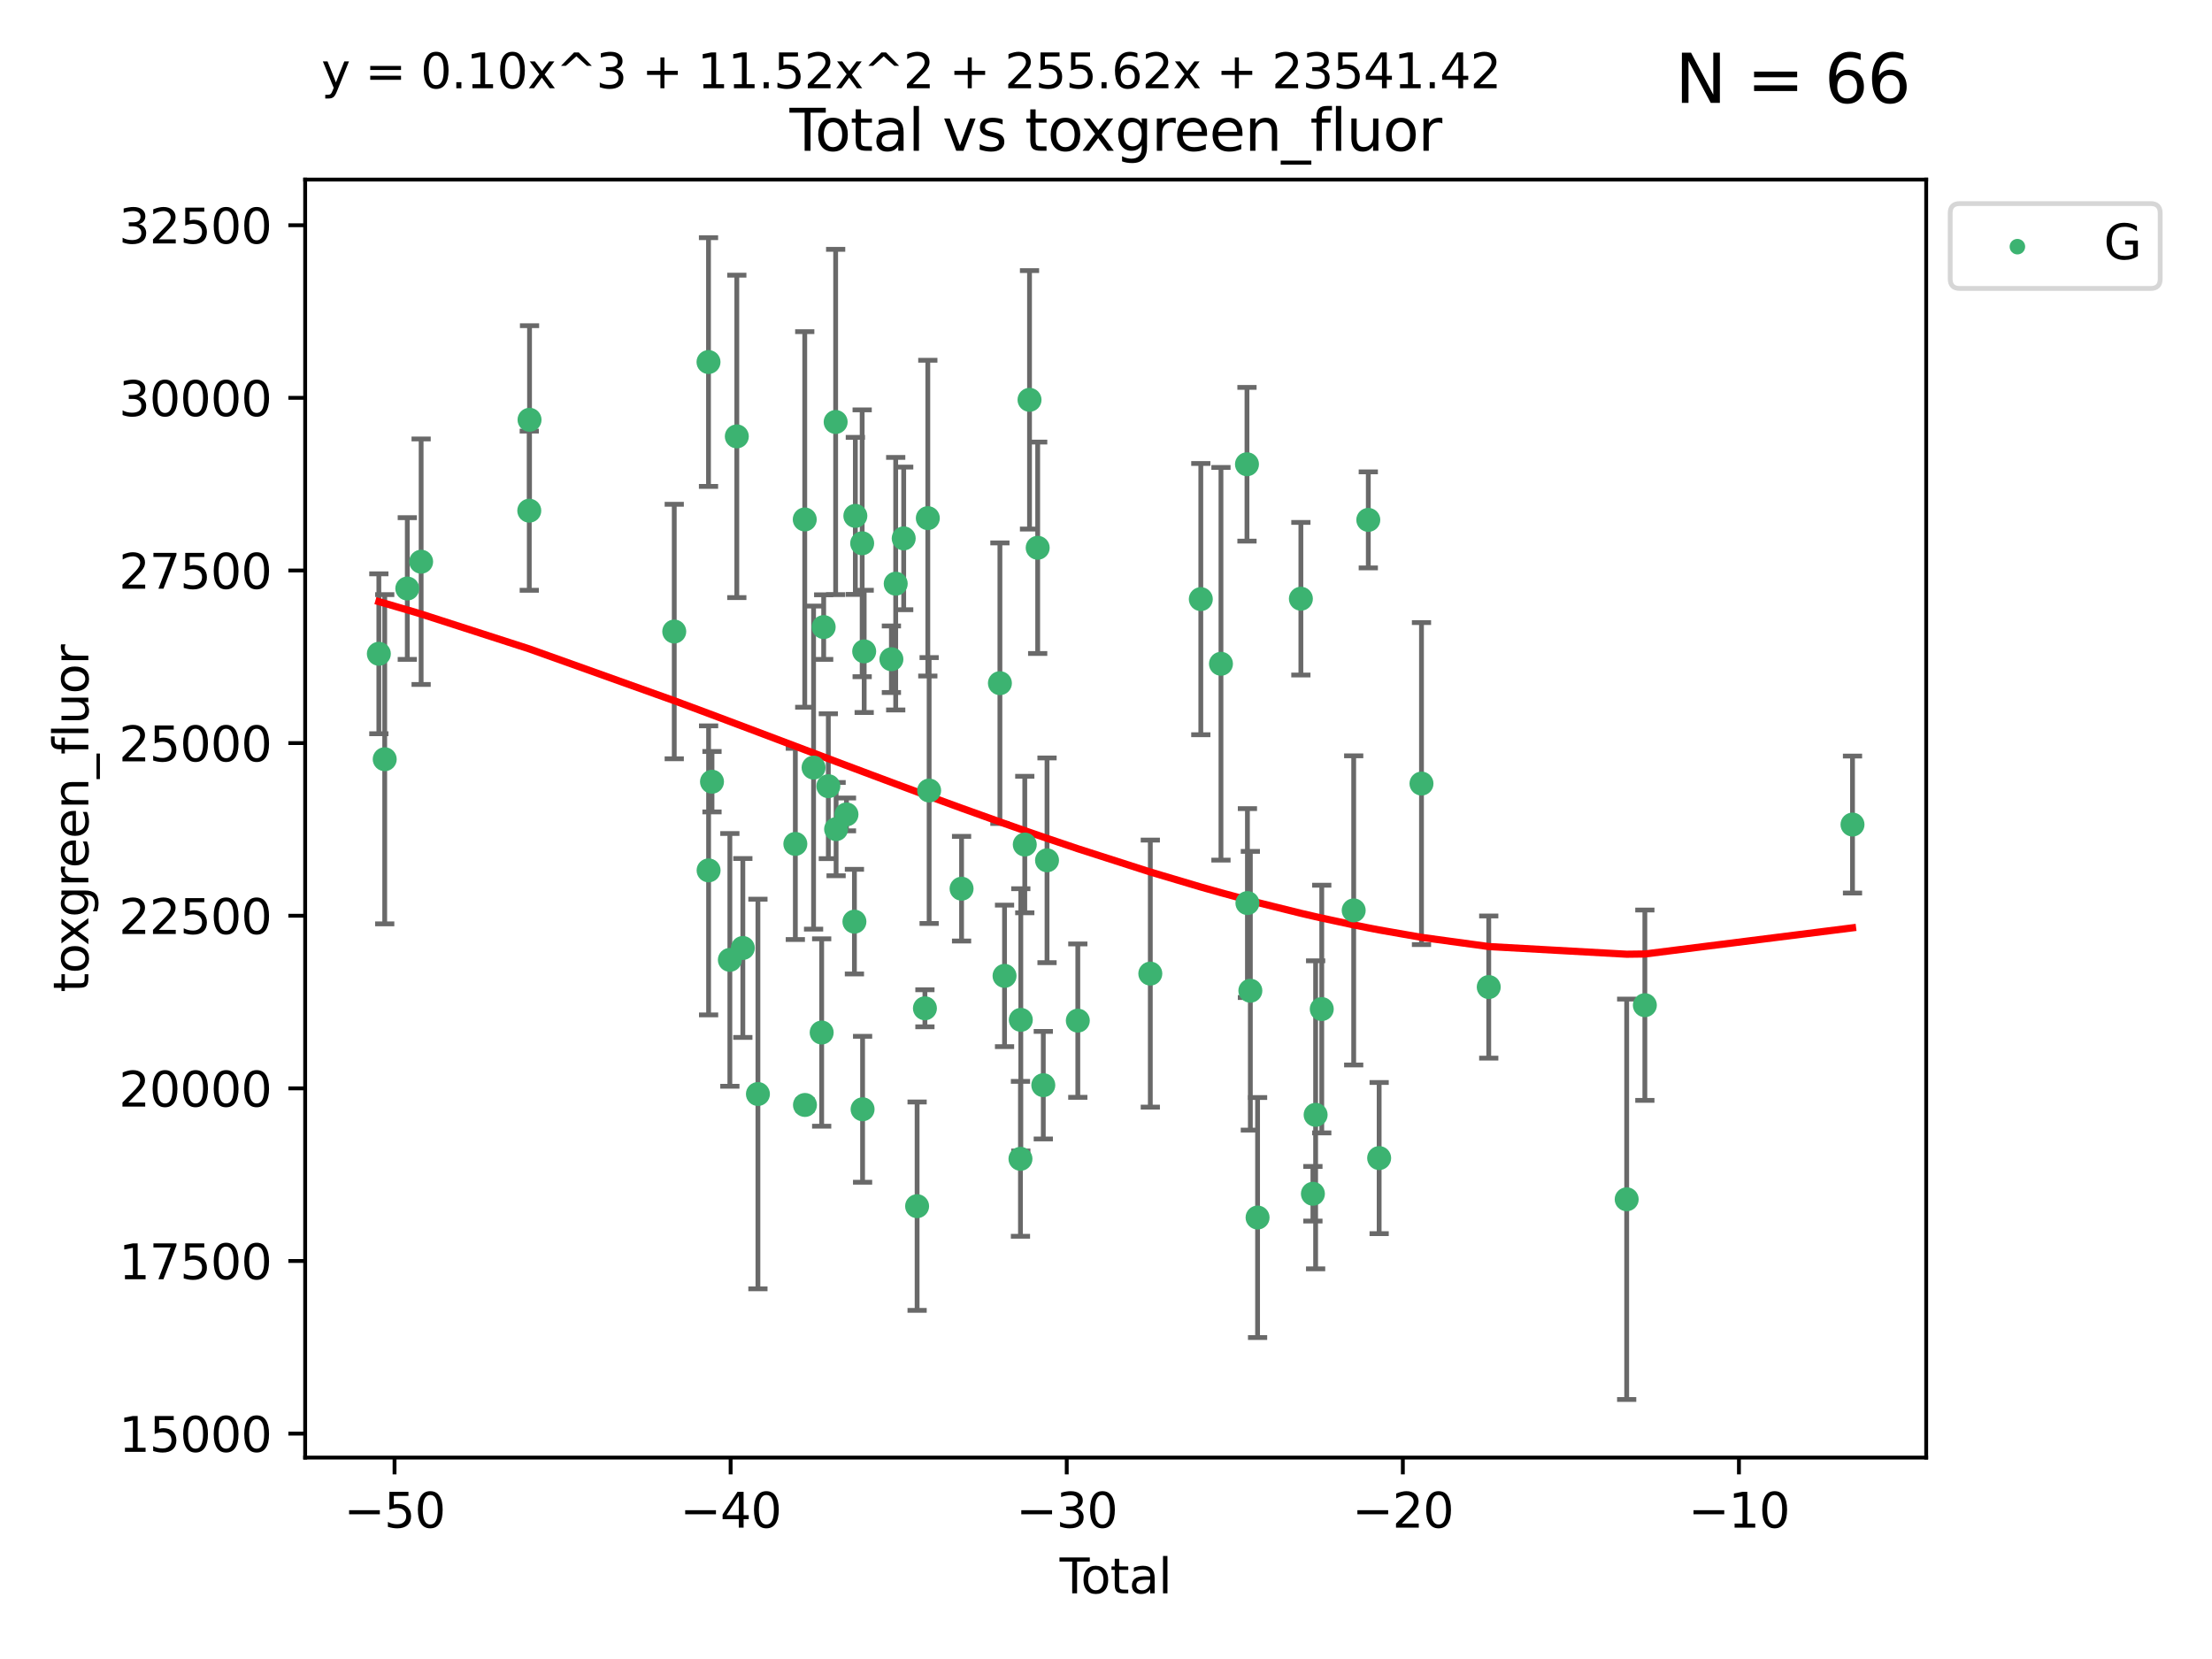 <?xml version="1.0" encoding="utf-8" standalone="no"?>
<!DOCTYPE svg PUBLIC "-//W3C//DTD SVG 1.1//EN"
  "http://www.w3.org/Graphics/SVG/1.1/DTD/svg11.dtd">
<svg xmlns:xlink="http://www.w3.org/1999/xlink" width="460.8pt" height="345.6pt" viewBox="0 0 460.8 345.6" xmlns="http://www.w3.org/2000/svg" version="1.1">
 <defs>
  <style type="text/css">*{stroke-linejoin: round; stroke-linecap: butt}</style>
 </defs>
 <g id="figure_1">
  <g id="patch_1">
   <path d="M 0 345.6 
L 460.8 345.6 
L 460.8 0 
L 0 0 
z
" style="fill: #ffffff"/>
  </g>
  <g id="axes_1">
   <g id="patch_2">
    <path d="M 63.571 303.64 
L 401.26 303.64 
L 401.26 37.411 
L 63.571 37.411 
z
" style="fill: #ffffff"/>
   </g>
   <g id="PathCollection_1">
    <defs>
     <path id="m0ed49cb8e3" d="M 0 1.118 
C 0.297 1.118 0.581 1 0.791 0.791 
C 1 0.581 1.118 0.297 1.118 0 
C 1.118 -0.297 1 -0.581 0.791 -0.791 
C 0.581 -1 0.297 -1.118 0 -1.118 
C -0.297 -1.118 -0.581 -1 -0.791 -0.791 
C -1 -0.581 -1.118 -0.297 -1.118 0 
C -1.118 0.297 -1 0.581 -0.791 0.791 
C -0.581 1 -0.297 1.118 0 1.118 
z
" style="stroke: #3cb371"/>
    </defs>
    <g clip-path="url(#p81250bdd58)">
     <use xlink:href="#m0ed49cb8e3" x="78.921" y="136.194" style="fill: #3cb371; stroke: #3cb371"/>
     <use xlink:href="#m0ed49cb8e3" x="80.143" y="158.159" style="fill: #3cb371; stroke: #3cb371"/>
     <use xlink:href="#m0ed49cb8e3" x="84.848" y="122.601" style="fill: #3cb371; stroke: #3cb371"/>
     <use xlink:href="#m0ed49cb8e3" x="87.729" y="117.014" style="fill: #3cb371; stroke: #3cb371"/>
     <use xlink:href="#m0ed49cb8e3" x="110.258" y="106.385" style="fill: #3cb371; stroke: #3cb371"/>
     <use xlink:href="#m0ed49cb8e3" x="110.312" y="87.447" style="fill: #3cb371; stroke: #3cb371"/>
     <use xlink:href="#m0ed49cb8e3" x="140.458" y="131.558" style="fill: #3cb371; stroke: #3cb371"/>
     <use xlink:href="#m0ed49cb8e3" x="147.595" y="75.419" style="fill: #3cb371; stroke: #3cb371"/>
     <use xlink:href="#m0ed49cb8e3" x="147.614" y="181.317" style="fill: #3cb371; stroke: #3cb371"/>
     <use xlink:href="#m0ed49cb8e3" x="148.322" y="162.846" style="fill: #3cb371; stroke: #3cb371"/>
     <use xlink:href="#m0ed49cb8e3" x="152.044" y="199.959" style="fill: #3cb371; stroke: #3cb371"/>
     <use xlink:href="#m0ed49cb8e3" x="153.492" y="90.906" style="fill: #3cb371; stroke: #3cb371"/>
     <use xlink:href="#m0ed49cb8e3" x="154.747" y="197.481" style="fill: #3cb371; stroke: #3cb371"/>
     <use xlink:href="#m0ed49cb8e3" x="157.889" y="227.902" style="fill: #3cb371; stroke: #3cb371"/>
     <use xlink:href="#m0ed49cb8e3" x="165.684" y="175.806" style="fill: #3cb371; stroke: #3cb371"/>
     <use xlink:href="#m0ed49cb8e3" x="167.644" y="108.211" style="fill: #3cb371; stroke: #3cb371"/>
     <use xlink:href="#m0ed49cb8e3" x="167.689" y="230.184" style="fill: #3cb371; stroke: #3cb371"/>
     <use xlink:href="#m0ed49cb8e3" x="169.483" y="159.902" style="fill: #3cb371; stroke: #3cb371"/>
     <use xlink:href="#m0ed49cb8e3" x="171.17" y="215.094" style="fill: #3cb371; stroke: #3cb371"/>
     <use xlink:href="#m0ed49cb8e3" x="171.586" y="130.632" style="fill: #3cb371; stroke: #3cb371"/>
     <use xlink:href="#m0ed49cb8e3" x="172.557" y="163.779" style="fill: #3cb371; stroke: #3cb371"/>
     <use xlink:href="#m0ed49cb8e3" x="174.082" y="87.906" style="fill: #3cb371; stroke: #3cb371"/>
     <use xlink:href="#m0ed49cb8e3" x="174.176" y="172.723" style="fill: #3cb371; stroke: #3cb371"/>
     <use xlink:href="#m0ed49cb8e3" x="176.336" y="169.657" style="fill: #3cb371; stroke: #3cb371"/>
     <use xlink:href="#m0ed49cb8e3" x="177.992" y="191.997" style="fill: #3cb371; stroke: #3cb371"/>
     <use xlink:href="#m0ed49cb8e3" x="178.185" y="107.467" style="fill: #3cb371; stroke: #3cb371"/>
     <use xlink:href="#m0ed49cb8e3" x="179.605" y="113.175" style="fill: #3cb371; stroke: #3cb371"/>
     <use xlink:href="#m0ed49cb8e3" x="179.692" y="231.081" style="fill: #3cb371; stroke: #3cb371"/>
     <use xlink:href="#m0ed49cb8e3" x="180.026" y="135.693" style="fill: #3cb371; stroke: #3cb371"/>
     <use xlink:href="#m0ed49cb8e3" x="185.695" y="137.331" style="fill: #3cb371; stroke: #3cb371"/>
     <use xlink:href="#m0ed49cb8e3" x="186.593" y="121.594" style="fill: #3cb371; stroke: #3cb371"/>
     <use xlink:href="#m0ed49cb8e3" x="188.257" y="112.156" style="fill: #3cb371; stroke: #3cb371"/>
     <use xlink:href="#m0ed49cb8e3" x="191.05" y="251.27" style="fill: #3cb371; stroke: #3cb371"/>
     <use xlink:href="#m0ed49cb8e3" x="192.678" y="210.048" style="fill: #3cb371; stroke: #3cb371"/>
     <use xlink:href="#m0ed49cb8e3" x="193.281" y="107.938" style="fill: #3cb371; stroke: #3cb371"/>
     <use xlink:href="#m0ed49cb8e3" x="193.556" y="164.68" style="fill: #3cb371; stroke: #3cb371"/>
     <use xlink:href="#m0ed49cb8e3" x="200.313" y="185.131" style="fill: #3cb371; stroke: #3cb371"/>
     <use xlink:href="#m0ed49cb8e3" x="208.3" y="142.318" style="fill: #3cb371; stroke: #3cb371"/>
     <use xlink:href="#m0ed49cb8e3" x="209.264" y="203.291" style="fill: #3cb371; stroke: #3cb371"/>
     <use xlink:href="#m0ed49cb8e3" x="212.581" y="241.406" style="fill: #3cb371; stroke: #3cb371"/>
     <use xlink:href="#m0ed49cb8e3" x="212.653" y="212.453" style="fill: #3cb371; stroke: #3cb371"/>
     <use xlink:href="#m0ed49cb8e3" x="213.48" y="175.935" style="fill: #3cb371; stroke: #3cb371"/>
     <use xlink:href="#m0ed49cb8e3" x="214.468" y="83.291" style="fill: #3cb371; stroke: #3cb371"/>
     <use xlink:href="#m0ed49cb8e3" x="216.169" y="114.114" style="fill: #3cb371; stroke: #3cb371"/>
     <use xlink:href="#m0ed49cb8e3" x="217.338" y="226.062" style="fill: #3cb371; stroke: #3cb371"/>
     <use xlink:href="#m0ed49cb8e3" x="218.115" y="179.219" style="fill: #3cb371; stroke: #3cb371"/>
     <use xlink:href="#m0ed49cb8e3" x="224.528" y="212.613" style="fill: #3cb371; stroke: #3cb371"/>
     <use xlink:href="#m0ed49cb8e3" x="239.631" y="202.819" style="fill: #3cb371; stroke: #3cb371"/>
     <use xlink:href="#m0ed49cb8e3" x="250.151" y="124.806" style="fill: #3cb371; stroke: #3cb371"/>
     <use xlink:href="#m0ed49cb8e3" x="254.349" y="138.278" style="fill: #3cb371; stroke: #3cb371"/>
     <use xlink:href="#m0ed49cb8e3" x="259.768" y="96.711" style="fill: #3cb371; stroke: #3cb371"/>
     <use xlink:href="#m0ed49cb8e3" x="259.861" y="188.125" style="fill: #3cb371; stroke: #3cb371"/>
     <use xlink:href="#m0ed49cb8e3" x="260.471" y="206.386" style="fill: #3cb371; stroke: #3cb371"/>
     <use xlink:href="#m0ed49cb8e3" x="261.977" y="253.635" style="fill: #3cb371; stroke: #3cb371"/>
     <use xlink:href="#m0ed49cb8e3" x="270.997" y="124.724" style="fill: #3cb371; stroke: #3cb371"/>
     <use xlink:href="#m0ed49cb8e3" x="273.503" y="248.683" style="fill: #3cb371; stroke: #3cb371"/>
     <use xlink:href="#m0ed49cb8e3" x="274.068" y="232.238" style="fill: #3cb371; stroke: #3cb371"/>
     <use xlink:href="#m0ed49cb8e3" x="275.346" y="210.205" style="fill: #3cb371; stroke: #3cb371"/>
     <use xlink:href="#m0ed49cb8e3" x="281.999" y="189.652" style="fill: #3cb371; stroke: #3cb371"/>
     <use xlink:href="#m0ed49cb8e3" x="285.041" y="108.303" style="fill: #3cb371; stroke: #3cb371"/>
     <use xlink:href="#m0ed49cb8e3" x="287.302" y="241.248" style="fill: #3cb371; stroke: #3cb371"/>
     <use xlink:href="#m0ed49cb8e3" x="296.121" y="163.233" style="fill: #3cb371; stroke: #3cb371"/>
     <use xlink:href="#m0ed49cb8e3" x="310.133" y="205.622" style="fill: #3cb371; stroke: #3cb371"/>
     <use xlink:href="#m0ed49cb8e3" x="338.867" y="249.833" style="fill: #3cb371; stroke: #3cb371"/>
     <use xlink:href="#m0ed49cb8e3" x="342.654" y="209.399" style="fill: #3cb371; stroke: #3cb371"/>
     <use xlink:href="#m0ed49cb8e3" x="385.911" y="171.769" style="fill: #3cb371; stroke: #3cb371"/>
    </g>
   </g>
   <g id="matplotlib.axis_1">
    <g id="xtick_1">
     <g id="line2d_1">
      <defs>
       <path id="ma4e77d18a5" d="M 0 0 
L 0 3.5 
" style="stroke: #000000; stroke-width: 0.8"/>
      </defs>
      <g>
       <use xlink:href="#ma4e77d18a5" x="82.19" y="303.64" style="stroke: #000000; stroke-width: 0.8"/>
      </g>
     </g>
     <g id="text_1">
      <!-- −50 -->
      <g transform="translate(71.637 318.238)scale(0.1 -0.1)">
       <defs>
        <path id="DejaVuSans-2212" d="M 678 2272 
L 4684 2272 
L 4684 1741 
L 678 1741 
L 678 2272 
z
" transform="scale(0.016)"/>
        <path id="DejaVuSans-35" d="M 691 4666 
L 3169 4666 
L 3169 4134 
L 1269 4134 
L 1269 2991 
Q 1406 3038 1543 3061 
Q 1681 3084 1819 3084 
Q 2600 3084 3056 2656 
Q 3513 2228 3513 1497 
Q 3513 744 3044 326 
Q 2575 -91 1722 -91 
Q 1428 -91 1123 -41 
Q 819 9 494 109 
L 494 744 
Q 775 591 1075 516 
Q 1375 441 1709 441 
Q 2250 441 2565 725 
Q 2881 1009 2881 1497 
Q 2881 1984 2565 2268 
Q 2250 2553 1709 2553 
Q 1456 2553 1204 2497 
Q 953 2441 691 2322 
L 691 4666 
z
" transform="scale(0.016)"/>
        <path id="DejaVuSans-30" d="M 2034 4250 
Q 1547 4250 1301 3770 
Q 1056 3291 1056 2328 
Q 1056 1369 1301 889 
Q 1547 409 2034 409 
Q 2525 409 2770 889 
Q 3016 1369 3016 2328 
Q 3016 3291 2770 3770 
Q 2525 4250 2034 4250 
z
M 2034 4750 
Q 2819 4750 3233 4129 
Q 3647 3509 3647 2328 
Q 3647 1150 3233 529 
Q 2819 -91 2034 -91 
Q 1250 -91 836 529 
Q 422 1150 422 2328 
Q 422 3509 836 4129 
Q 1250 4750 2034 4750 
z
" transform="scale(0.016)"/>
       </defs>
       <use xlink:href="#DejaVuSans-2212"/>
       <use xlink:href="#DejaVuSans-35" x="83.789"/>
       <use xlink:href="#DejaVuSans-30" x="147.412"/>
      </g>
     </g>
    </g>
    <g id="xtick_2">
     <g id="line2d_2">
      <g>
       <use xlink:href="#ma4e77d18a5" x="152.205" y="303.64" style="stroke: #000000; stroke-width: 0.8"/>
      </g>
     </g>
     <g id="text_2">
      <!-- −40 -->
      <g transform="translate(141.653 318.238)scale(0.1 -0.1)">
       <defs>
        <path id="DejaVuSans-34" d="M 2419 4116 
L 825 1625 
L 2419 1625 
L 2419 4116 
z
M 2253 4666 
L 3047 4666 
L 3047 1625 
L 3713 1625 
L 3713 1100 
L 3047 1100 
L 3047 0 
L 2419 0 
L 2419 1100 
L 313 1100 
L 313 1709 
L 2253 4666 
z
" transform="scale(0.016)"/>
       </defs>
       <use xlink:href="#DejaVuSans-2212"/>
       <use xlink:href="#DejaVuSans-34" x="83.789"/>
       <use xlink:href="#DejaVuSans-30" x="147.412"/>
      </g>
     </g>
    </g>
    <g id="xtick_3">
     <g id="line2d_3">
      <g>
       <use xlink:href="#ma4e77d18a5" x="222.221" y="303.64" style="stroke: #000000; stroke-width: 0.8"/>
      </g>
     </g>
     <g id="text_3">
      <!-- −30 -->
      <g transform="translate(211.669 318.238)scale(0.1 -0.1)">
       <defs>
        <path id="DejaVuSans-33" d="M 2597 2516 
Q 3050 2419 3304 2112 
Q 3559 1806 3559 1356 
Q 3559 666 3084 287 
Q 2609 -91 1734 -91 
Q 1441 -91 1130 -33 
Q 819 25 488 141 
L 488 750 
Q 750 597 1062 519 
Q 1375 441 1716 441 
Q 2309 441 2620 675 
Q 2931 909 2931 1356 
Q 2931 1769 2642 2001 
Q 2353 2234 1838 2234 
L 1294 2234 
L 1294 2753 
L 1863 2753 
Q 2328 2753 2575 2939 
Q 2822 3125 2822 3475 
Q 2822 3834 2567 4026 
Q 2313 4219 1838 4219 
Q 1578 4219 1281 4162 
Q 984 4106 628 3988 
L 628 4550 
Q 988 4650 1302 4700 
Q 1616 4750 1894 4750 
Q 2613 4750 3031 4423 
Q 3450 4097 3450 3541 
Q 3450 3153 3228 2886 
Q 3006 2619 2597 2516 
z
" transform="scale(0.016)"/>
       </defs>
       <use xlink:href="#DejaVuSans-2212"/>
       <use xlink:href="#DejaVuSans-33" x="83.789"/>
       <use xlink:href="#DejaVuSans-30" x="147.412"/>
      </g>
     </g>
    </g>
    <g id="xtick_4">
     <g id="line2d_4">
      <g>
       <use xlink:href="#ma4e77d18a5" x="292.237" y="303.64" style="stroke: #000000; stroke-width: 0.8"/>
      </g>
     </g>
     <g id="text_4">
      <!-- −20 -->
      <g transform="translate(281.684 318.238)scale(0.1 -0.1)">
       <defs>
        <path id="DejaVuSans-32" d="M 1228 531 
L 3431 531 
L 3431 0 
L 469 0 
L 469 531 
Q 828 903 1448 1529 
Q 2069 2156 2228 2338 
Q 2531 2678 2651 2914 
Q 2772 3150 2772 3378 
Q 2772 3750 2511 3984 
Q 2250 4219 1831 4219 
Q 1534 4219 1204 4116 
Q 875 4013 500 3803 
L 500 4441 
Q 881 4594 1212 4672 
Q 1544 4750 1819 4750 
Q 2544 4750 2975 4387 
Q 3406 4025 3406 3419 
Q 3406 3131 3298 2873 
Q 3191 2616 2906 2266 
Q 2828 2175 2409 1742 
Q 1991 1309 1228 531 
z
" transform="scale(0.016)"/>
       </defs>
       <use xlink:href="#DejaVuSans-2212"/>
       <use xlink:href="#DejaVuSans-32" x="83.789"/>
       <use xlink:href="#DejaVuSans-30" x="147.412"/>
      </g>
     </g>
    </g>
    <g id="xtick_5">
     <g id="line2d_5">
      <g>
       <use xlink:href="#ma4e77d18a5" x="362.252" y="303.64" style="stroke: #000000; stroke-width: 0.8"/>
      </g>
     </g>
     <g id="text_5">
      <!-- −10 -->
      <g transform="translate(351.7 318.238)scale(0.1 -0.1)">
       <defs>
        <path id="DejaVuSans-31" d="M 794 531 
L 1825 531 
L 1825 4091 
L 703 3866 
L 703 4441 
L 1819 4666 
L 2450 4666 
L 2450 531 
L 3481 531 
L 3481 0 
L 794 0 
L 794 531 
z
" transform="scale(0.016)"/>
       </defs>
       <use xlink:href="#DejaVuSans-2212"/>
       <use xlink:href="#DejaVuSans-31" x="83.789"/>
       <use xlink:href="#DejaVuSans-30" x="147.412"/>
      </g>
     </g>
    </g>
    <g id="text_6">
     <!-- Total -->
     <g transform="translate(220.739 331.917)scale(0.1 -0.1)">
      <defs>
       <path id="DejaVuSans-54" d="M -19 4666 
L 3928 4666 
L 3928 4134 
L 2272 4134 
L 2272 0 
L 1638 0 
L 1638 4134 
L -19 4134 
L -19 4666 
z
" transform="scale(0.016)"/>
       <path id="DejaVuSans-6f" d="M 1959 3097 
Q 1497 3097 1228 2736 
Q 959 2375 959 1747 
Q 959 1119 1226 758 
Q 1494 397 1959 397 
Q 2419 397 2687 759 
Q 2956 1122 2956 1747 
Q 2956 2369 2687 2733 
Q 2419 3097 1959 3097 
z
M 1959 3584 
Q 2709 3584 3137 3096 
Q 3566 2609 3566 1747 
Q 3566 888 3137 398 
Q 2709 -91 1959 -91 
Q 1206 -91 779 398 
Q 353 888 353 1747 
Q 353 2609 779 3096 
Q 1206 3584 1959 3584 
z
" transform="scale(0.016)"/>
       <path id="DejaVuSans-74" d="M 1172 4494 
L 1172 3500 
L 2356 3500 
L 2356 3053 
L 1172 3053 
L 1172 1153 
Q 1172 725 1289 603 
Q 1406 481 1766 481 
L 2356 481 
L 2356 0 
L 1766 0 
Q 1100 0 847 248 
Q 594 497 594 1153 
L 594 3053 
L 172 3053 
L 172 3500 
L 594 3500 
L 594 4494 
L 1172 4494 
z
" transform="scale(0.016)"/>
       <path id="DejaVuSans-61" d="M 2194 1759 
Q 1497 1759 1228 1600 
Q 959 1441 959 1056 
Q 959 750 1161 570 
Q 1363 391 1709 391 
Q 2188 391 2477 730 
Q 2766 1069 2766 1631 
L 2766 1759 
L 2194 1759 
z
M 3341 1997 
L 3341 0 
L 2766 0 
L 2766 531 
Q 2569 213 2275 61 
Q 1981 -91 1556 -91 
Q 1019 -91 701 211 
Q 384 513 384 1019 
Q 384 1609 779 1909 
Q 1175 2209 1959 2209 
L 2766 2209 
L 2766 2266 
Q 2766 2663 2505 2880 
Q 2244 3097 1772 3097 
Q 1472 3097 1187 3025 
Q 903 2953 641 2809 
L 641 3341 
Q 956 3463 1253 3523 
Q 1550 3584 1831 3584 
Q 2591 3584 2966 3190 
Q 3341 2797 3341 1997 
z
" transform="scale(0.016)"/>
       <path id="DejaVuSans-6c" d="M 603 4863 
L 1178 4863 
L 1178 0 
L 603 0 
L 603 4863 
z
" transform="scale(0.016)"/>
      </defs>
      <use xlink:href="#DejaVuSans-54"/>
      <use xlink:href="#DejaVuSans-6f" x="44.084"/>
      <use xlink:href="#DejaVuSans-74" x="105.266"/>
      <use xlink:href="#DejaVuSans-61" x="144.475"/>
      <use xlink:href="#DejaVuSans-6c" x="205.754"/>
     </g>
    </g>
   </g>
   <g id="matplotlib.axis_2">
    <g id="ytick_1">
     <g id="line2d_6">
      <defs>
       <path id="mf8ddb0455d" d="M 0 0 
L -3.5 0 
" style="stroke: #000000; stroke-width: 0.8"/>
      </defs>
      <g>
       <use xlink:href="#mf8ddb0455d" x="63.571" y="298.648" style="stroke: #000000; stroke-width: 0.8"/>
      </g>
     </g>
     <g id="text_7">
      <!-- 15000 -->
      <g transform="translate(24.759 302.447)scale(0.1 -0.1)">
       <use xlink:href="#DejaVuSans-31"/>
       <use xlink:href="#DejaVuSans-35" x="63.623"/>
       <use xlink:href="#DejaVuSans-30" x="127.246"/>
       <use xlink:href="#DejaVuSans-30" x="190.869"/>
       <use xlink:href="#DejaVuSans-30" x="254.492"/>
      </g>
     </g>
    </g>
    <g id="ytick_2">
     <g id="line2d_7">
      <g>
       <use xlink:href="#mf8ddb0455d" x="63.571" y="262.686" style="stroke: #000000; stroke-width: 0.8"/>
      </g>
     </g>
     <g id="text_8">
      <!-- 17500 -->
      <g transform="translate(24.759 266.485)scale(0.1 -0.1)">
       <defs>
        <path id="DejaVuSans-37" d="M 525 4666 
L 3525 4666 
L 3525 4397 
L 1831 0 
L 1172 0 
L 2766 4134 
L 525 4134 
L 525 4666 
z
" transform="scale(0.016)"/>
       </defs>
       <use xlink:href="#DejaVuSans-31"/>
       <use xlink:href="#DejaVuSans-37" x="63.623"/>
       <use xlink:href="#DejaVuSans-35" x="127.246"/>
       <use xlink:href="#DejaVuSans-30" x="190.869"/>
       <use xlink:href="#DejaVuSans-30" x="254.492"/>
      </g>
     </g>
    </g>
    <g id="ytick_3">
     <g id="line2d_8">
      <g>
       <use xlink:href="#mf8ddb0455d" x="63.571" y="226.725" style="stroke: #000000; stroke-width: 0.8"/>
      </g>
     </g>
     <g id="text_9">
      <!-- 20000 -->
      <g transform="translate(24.759 230.524)scale(0.1 -0.1)">
       <use xlink:href="#DejaVuSans-32"/>
       <use xlink:href="#DejaVuSans-30" x="63.623"/>
       <use xlink:href="#DejaVuSans-30" x="127.246"/>
       <use xlink:href="#DejaVuSans-30" x="190.869"/>
       <use xlink:href="#DejaVuSans-30" x="254.492"/>
      </g>
     </g>
    </g>
    <g id="ytick_4">
     <g id="line2d_9">
      <g>
       <use xlink:href="#mf8ddb0455d" x="63.571" y="190.764" style="stroke: #000000; stroke-width: 0.8"/>
      </g>
     </g>
     <g id="text_10">
      <!-- 22500 -->
      <g transform="translate(24.759 194.563)scale(0.1 -0.1)">
       <use xlink:href="#DejaVuSans-32"/>
       <use xlink:href="#DejaVuSans-32" x="63.623"/>
       <use xlink:href="#DejaVuSans-35" x="127.246"/>
       <use xlink:href="#DejaVuSans-30" x="190.869"/>
       <use xlink:href="#DejaVuSans-30" x="254.492"/>
      </g>
     </g>
    </g>
    <g id="ytick_5">
     <g id="line2d_10">
      <g>
       <use xlink:href="#mf8ddb0455d" x="63.571" y="154.802" style="stroke: #000000; stroke-width: 0.8"/>
      </g>
     </g>
     <g id="text_11">
      <!-- 25000 -->
      <g transform="translate(24.759 158.601)scale(0.1 -0.1)">
       <use xlink:href="#DejaVuSans-32"/>
       <use xlink:href="#DejaVuSans-35" x="63.623"/>
       <use xlink:href="#DejaVuSans-30" x="127.246"/>
       <use xlink:href="#DejaVuSans-30" x="190.869"/>
       <use xlink:href="#DejaVuSans-30" x="254.492"/>
      </g>
     </g>
    </g>
    <g id="ytick_6">
     <g id="line2d_11">
      <g>
       <use xlink:href="#mf8ddb0455d" x="63.571" y="118.841" style="stroke: #000000; stroke-width: 0.8"/>
      </g>
     </g>
     <g id="text_12">
      <!-- 27500 -->
      <g transform="translate(24.759 122.64)scale(0.1 -0.1)">
       <use xlink:href="#DejaVuSans-32"/>
       <use xlink:href="#DejaVuSans-37" x="63.623"/>
       <use xlink:href="#DejaVuSans-35" x="127.246"/>
       <use xlink:href="#DejaVuSans-30" x="190.869"/>
       <use xlink:href="#DejaVuSans-30" x="254.492"/>
      </g>
     </g>
    </g>
    <g id="ytick_7">
     <g id="line2d_12">
      <g>
       <use xlink:href="#mf8ddb0455d" x="63.571" y="82.88" style="stroke: #000000; stroke-width: 0.8"/>
      </g>
     </g>
     <g id="text_13">
      <!-- 30000 -->
      <g transform="translate(24.759 86.679)scale(0.1 -0.1)">
       <use xlink:href="#DejaVuSans-33"/>
       <use xlink:href="#DejaVuSans-30" x="63.623"/>
       <use xlink:href="#DejaVuSans-30" x="127.246"/>
       <use xlink:href="#DejaVuSans-30" x="190.869"/>
       <use xlink:href="#DejaVuSans-30" x="254.492"/>
      </g>
     </g>
    </g>
    <g id="ytick_8">
     <g id="line2d_13">
      <g>
       <use xlink:href="#mf8ddb0455d" x="63.571" y="46.918" style="stroke: #000000; stroke-width: 0.8"/>
      </g>
     </g>
     <g id="text_14">
      <!-- 32500 -->
      <g transform="translate(24.759 50.717)scale(0.1 -0.1)">
       <use xlink:href="#DejaVuSans-33"/>
       <use xlink:href="#DejaVuSans-32" x="63.623"/>
       <use xlink:href="#DejaVuSans-35" x="127.246"/>
       <use xlink:href="#DejaVuSans-30" x="190.869"/>
       <use xlink:href="#DejaVuSans-30" x="254.492"/>
      </g>
     </g>
    </g>
    <g id="text_15">
     <!-- toxgreen_fluor -->
     <g transform="translate(18.401 206.72)rotate(-90)scale(0.1 -0.1)">
      <defs>
       <path id="DejaVuSans-78" d="M 3513 3500 
L 2247 1797 
L 3578 0 
L 2900 0 
L 1881 1375 
L 863 0 
L 184 0 
L 1544 1831 
L 300 3500 
L 978 3500 
L 1906 2253 
L 2834 3500 
L 3513 3500 
z
" transform="scale(0.016)"/>
       <path id="DejaVuSans-67" d="M 2906 1791 
Q 2906 2416 2648 2759 
Q 2391 3103 1925 3103 
Q 1463 3103 1205 2759 
Q 947 2416 947 1791 
Q 947 1169 1205 825 
Q 1463 481 1925 481 
Q 2391 481 2648 825 
Q 2906 1169 2906 1791 
z
M 3481 434 
Q 3481 -459 3084 -895 
Q 2688 -1331 1869 -1331 
Q 1566 -1331 1297 -1286 
Q 1028 -1241 775 -1147 
L 775 -588 
Q 1028 -725 1275 -790 
Q 1522 -856 1778 -856 
Q 2344 -856 2625 -561 
Q 2906 -266 2906 331 
L 2906 616 
Q 2728 306 2450 153 
Q 2172 0 1784 0 
Q 1141 0 747 490 
Q 353 981 353 1791 
Q 353 2603 747 3093 
Q 1141 3584 1784 3584 
Q 2172 3584 2450 3431 
Q 2728 3278 2906 2969 
L 2906 3500 
L 3481 3500 
L 3481 434 
z
" transform="scale(0.016)"/>
       <path id="DejaVuSans-72" d="M 2631 2963 
Q 2534 3019 2420 3045 
Q 2306 3072 2169 3072 
Q 1681 3072 1420 2755 
Q 1159 2438 1159 1844 
L 1159 0 
L 581 0 
L 581 3500 
L 1159 3500 
L 1159 2956 
Q 1341 3275 1631 3429 
Q 1922 3584 2338 3584 
Q 2397 3584 2469 3576 
Q 2541 3569 2628 3553 
L 2631 2963 
z
" transform="scale(0.016)"/>
       <path id="DejaVuSans-65" d="M 3597 1894 
L 3597 1613 
L 953 1613 
Q 991 1019 1311 708 
Q 1631 397 2203 397 
Q 2534 397 2845 478 
Q 3156 559 3463 722 
L 3463 178 
Q 3153 47 2828 -22 
Q 2503 -91 2169 -91 
Q 1331 -91 842 396 
Q 353 884 353 1716 
Q 353 2575 817 3079 
Q 1281 3584 2069 3584 
Q 2775 3584 3186 3129 
Q 3597 2675 3597 1894 
z
M 3022 2063 
Q 3016 2534 2758 2815 
Q 2500 3097 2075 3097 
Q 1594 3097 1305 2825 
Q 1016 2553 972 2059 
L 3022 2063 
z
" transform="scale(0.016)"/>
       <path id="DejaVuSans-6e" d="M 3513 2113 
L 3513 0 
L 2938 0 
L 2938 2094 
Q 2938 2591 2744 2837 
Q 2550 3084 2163 3084 
Q 1697 3084 1428 2787 
Q 1159 2491 1159 1978 
L 1159 0 
L 581 0 
L 581 3500 
L 1159 3500 
L 1159 2956 
Q 1366 3272 1645 3428 
Q 1925 3584 2291 3584 
Q 2894 3584 3203 3211 
Q 3513 2838 3513 2113 
z
" transform="scale(0.016)"/>
       <path id="DejaVuSans-5f" d="M 3263 -1063 
L 3263 -1509 
L -63 -1509 
L -63 -1063 
L 3263 -1063 
z
" transform="scale(0.016)"/>
       <path id="DejaVuSans-66" d="M 2375 4863 
L 2375 4384 
L 1825 4384 
Q 1516 4384 1395 4259 
Q 1275 4134 1275 3809 
L 1275 3500 
L 2222 3500 
L 2222 3053 
L 1275 3053 
L 1275 0 
L 697 0 
L 697 3053 
L 147 3053 
L 147 3500 
L 697 3500 
L 697 3744 
Q 697 4328 969 4595 
Q 1241 4863 1831 4863 
L 2375 4863 
z
" transform="scale(0.016)"/>
       <path id="DejaVuSans-75" d="M 544 1381 
L 544 3500 
L 1119 3500 
L 1119 1403 
Q 1119 906 1312 657 
Q 1506 409 1894 409 
Q 2359 409 2629 706 
Q 2900 1003 2900 1516 
L 2900 3500 
L 3475 3500 
L 3475 0 
L 2900 0 
L 2900 538 
Q 2691 219 2414 64 
Q 2138 -91 1772 -91 
Q 1169 -91 856 284 
Q 544 659 544 1381 
z
M 1991 3584 
L 1991 3584 
z
" transform="scale(0.016)"/>
      </defs>
      <use xlink:href="#DejaVuSans-74"/>
      <use xlink:href="#DejaVuSans-6f" x="39.209"/>
      <use xlink:href="#DejaVuSans-78" x="97.266"/>
      <use xlink:href="#DejaVuSans-67" x="156.445"/>
      <use xlink:href="#DejaVuSans-72" x="219.922"/>
      <use xlink:href="#DejaVuSans-65" x="258.785"/>
      <use xlink:href="#DejaVuSans-65" x="320.309"/>
      <use xlink:href="#DejaVuSans-6e" x="381.832"/>
      <use xlink:href="#DejaVuSans-5f" x="445.211"/>
      <use xlink:href="#DejaVuSans-66" x="495.211"/>
      <use xlink:href="#DejaVuSans-6c" x="530.416"/>
      <use xlink:href="#DejaVuSans-75" x="558.199"/>
      <use xlink:href="#DejaVuSans-6f" x="621.578"/>
      <use xlink:href="#DejaVuSans-72" x="682.76"/>
     </g>
    </g>
   </g>
   <g id="LineCollection_1">
    <path d="M 78.921 152.852 
L 78.921 119.536 
" clip-path="url(#p81250bdd58)" style="fill: none; stroke: #696969"/>
    <path d="M 80.143 192.453 
L 80.143 123.865 
" clip-path="url(#p81250bdd58)" style="fill: none; stroke: #696969"/>
    <path d="M 84.848 137.361 
L 84.848 107.841 
" clip-path="url(#p81250bdd58)" style="fill: none; stroke: #696969"/>
    <path d="M 87.729 142.586 
L 87.729 91.443 
" clip-path="url(#p81250bdd58)" style="fill: none; stroke: #696969"/>
    <path d="M 110.258 122.965 
L 110.258 89.804 
" clip-path="url(#p81250bdd58)" style="fill: none; stroke: #696969"/>
    <path d="M 110.312 107.045 
L 110.312 67.849 
" clip-path="url(#p81250bdd58)" style="fill: none; stroke: #696969"/>
    <path d="M 140.458 158.067 
L 140.458 105.049 
" clip-path="url(#p81250bdd58)" style="fill: none; stroke: #696969"/>
    <path d="M 147.595 101.325 
L 147.595 49.513 
" clip-path="url(#p81250bdd58)" style="fill: none; stroke: #696969"/>
    <path d="M 147.614 211.421 
L 147.614 151.212 
" clip-path="url(#p81250bdd58)" style="fill: none; stroke: #696969"/>
    <path d="M 148.322 169.141 
L 148.322 156.551 
" clip-path="url(#p81250bdd58)" style="fill: none; stroke: #696969"/>
    <path d="M 152.044 226.286 
L 152.044 173.632 
" clip-path="url(#p81250bdd58)" style="fill: none; stroke: #696969"/>
    <path d="M 153.492 124.488 
L 153.492 57.325 
" clip-path="url(#p81250bdd58)" style="fill: none; stroke: #696969"/>
    <path d="M 154.747 216.118 
L 154.747 178.843 
" clip-path="url(#p81250bdd58)" style="fill: none; stroke: #696969"/>
    <path d="M 157.889 268.485 
L 157.889 187.318 
" clip-path="url(#p81250bdd58)" style="fill: none; stroke: #696969"/>
    <path d="M 165.684 195.72 
L 165.684 155.892 
" clip-path="url(#p81250bdd58)" style="fill: none; stroke: #696969"/>
    <path d="M 167.644 147.329 
L 167.644 69.093 
" clip-path="url(#p81250bdd58)" style="fill: none; stroke: #696969"/>
    <path d="M 167.689 231.261 
L 167.689 229.108 
" clip-path="url(#p81250bdd58)" style="fill: none; stroke: #696969"/>
    <path d="M 169.483 193.554 
L 169.483 126.25 
" clip-path="url(#p81250bdd58)" style="fill: none; stroke: #696969"/>
    <path d="M 171.17 234.613 
L 171.17 195.576 
" clip-path="url(#p81250bdd58)" style="fill: none; stroke: #696969"/>
    <path d="M 171.586 137.362 
L 171.586 123.902 
" clip-path="url(#p81250bdd58)" style="fill: none; stroke: #696969"/>
    <path d="M 172.557 178.869 
L 172.557 148.689 
" clip-path="url(#p81250bdd58)" style="fill: none; stroke: #696969"/>
    <path d="M 174.082 123.872 
L 174.082 51.94 
" clip-path="url(#p81250bdd58)" style="fill: none; stroke: #696969"/>
    <path d="M 174.176 182.436 
L 174.176 163.009 
" clip-path="url(#p81250bdd58)" style="fill: none; stroke: #696969"/>
    <path d="M 176.336 173.076 
L 176.336 166.238 
" clip-path="url(#p81250bdd58)" style="fill: none; stroke: #696969"/>
    <path d="M 177.992 202.897 
L 177.992 181.097 
" clip-path="url(#p81250bdd58)" style="fill: none; stroke: #696969"/>
    <path d="M 178.185 123.824 
L 178.185 91.111 
" clip-path="url(#p81250bdd58)" style="fill: none; stroke: #696969"/>
    <path d="M 179.605 140.966 
L 179.605 85.384 
" clip-path="url(#p81250bdd58)" style="fill: none; stroke: #696969"/>
    <path d="M 179.692 246.278 
L 179.692 215.884 
" clip-path="url(#p81250bdd58)" style="fill: none; stroke: #696969"/>
    <path d="M 180.026 148.426 
L 180.026 122.96 
" clip-path="url(#p81250bdd58)" style="fill: none; stroke: #696969"/>
    <path d="M 185.695 144.26 
L 185.695 130.402 
" clip-path="url(#p81250bdd58)" style="fill: none; stroke: #696969"/>
    <path d="M 186.593 147.899 
L 186.593 95.288 
" clip-path="url(#p81250bdd58)" style="fill: none; stroke: #696969"/>
    <path d="M 188.257 127.012 
L 188.257 97.3 
" clip-path="url(#p81250bdd58)" style="fill: none; stroke: #696969"/>
    <path d="M 191.05 272.976 
L 191.05 229.564 
" clip-path="url(#p81250bdd58)" style="fill: none; stroke: #696969"/>
    <path d="M 192.678 213.907 
L 192.678 206.19 
" clip-path="url(#p81250bdd58)" style="fill: none; stroke: #696969"/>
    <path d="M 193.281 140.83 
L 193.281 75.047 
" clip-path="url(#p81250bdd58)" style="fill: none; stroke: #696969"/>
    <path d="M 193.556 192.374 
L 193.556 136.987 
" clip-path="url(#p81250bdd58)" style="fill: none; stroke: #696969"/>
    <path d="M 200.313 196.032 
L 200.313 174.231 
" clip-path="url(#p81250bdd58)" style="fill: none; stroke: #696969"/>
    <path d="M 208.3 171.539 
L 208.3 113.098 
" clip-path="url(#p81250bdd58)" style="fill: none; stroke: #696969"/>
    <path d="M 209.264 218.032 
L 209.264 188.55 
" clip-path="url(#p81250bdd58)" style="fill: none; stroke: #696969"/>
    <path d="M 212.581 257.541 
L 212.581 225.271 
" clip-path="url(#p81250bdd58)" style="fill: none; stroke: #696969"/>
    <path d="M 212.653 239.769 
L 212.653 185.136 
" clip-path="url(#p81250bdd58)" style="fill: none; stroke: #696969"/>
    <path d="M 213.48 190.15 
L 213.48 161.72 
" clip-path="url(#p81250bdd58)" style="fill: none; stroke: #696969"/>
    <path d="M 214.468 110.211 
L 214.468 56.371 
" clip-path="url(#p81250bdd58)" style="fill: none; stroke: #696969"/>
    <path d="M 216.169 136.135 
L 216.169 92.092 
" clip-path="url(#p81250bdd58)" style="fill: none; stroke: #696969"/>
    <path d="M 217.338 237.261 
L 217.338 214.862 
" clip-path="url(#p81250bdd58)" style="fill: none; stroke: #696969"/>
    <path d="M 218.115 200.54 
L 218.115 157.898 
" clip-path="url(#p81250bdd58)" style="fill: none; stroke: #696969"/>
    <path d="M 224.528 228.592 
L 224.528 196.635 
" clip-path="url(#p81250bdd58)" style="fill: none; stroke: #696969"/>
    <path d="M 239.631 230.634 
L 239.631 175.004 
" clip-path="url(#p81250bdd58)" style="fill: none; stroke: #696969"/>
    <path d="M 250.151 153.059 
L 250.151 96.554 
" clip-path="url(#p81250bdd58)" style="fill: none; stroke: #696969"/>
    <path d="M 254.349 179.176 
L 254.349 97.38 
" clip-path="url(#p81250bdd58)" style="fill: none; stroke: #696969"/>
    <path d="M 259.768 112.723 
L 259.768 80.699 
" clip-path="url(#p81250bdd58)" style="fill: none; stroke: #696969"/>
    <path d="M 259.861 207.803 
L 259.861 168.446 
" clip-path="url(#p81250bdd58)" style="fill: none; stroke: #696969"/>
    <path d="M 260.471 235.416 
L 260.471 177.355 
" clip-path="url(#p81250bdd58)" style="fill: none; stroke: #696969"/>
    <path d="M 261.977 278.634 
L 261.977 228.636 
" clip-path="url(#p81250bdd58)" style="fill: none; stroke: #696969"/>
    <path d="M 270.997 140.621 
L 270.997 108.827 
" clip-path="url(#p81250bdd58)" style="fill: none; stroke: #696969"/>
    <path d="M 273.503 254.369 
L 273.503 242.996 
" clip-path="url(#p81250bdd58)" style="fill: none; stroke: #696969"/>
    <path d="M 274.068 264.323 
L 274.068 200.154 
" clip-path="url(#p81250bdd58)" style="fill: none; stroke: #696969"/>
    <path d="M 275.346 236.003 
L 275.346 184.408 
" clip-path="url(#p81250bdd58)" style="fill: none; stroke: #696969"/>
    <path d="M 281.999 221.852 
L 281.999 157.453 
" clip-path="url(#p81250bdd58)" style="fill: none; stroke: #696969"/>
    <path d="M 285.041 118.306 
L 285.041 98.301 
" clip-path="url(#p81250bdd58)" style="fill: none; stroke: #696969"/>
    <path d="M 287.302 256.992 
L 287.302 225.503 
" clip-path="url(#p81250bdd58)" style="fill: none; stroke: #696969"/>
    <path d="M 296.121 196.777 
L 296.121 129.69 
" clip-path="url(#p81250bdd58)" style="fill: none; stroke: #696969"/>
    <path d="M 310.133 220.428 
L 310.133 190.815 
" clip-path="url(#p81250bdd58)" style="fill: none; stroke: #696969"/>
    <path d="M 338.867 291.539 
L 338.867 208.126 
" clip-path="url(#p81250bdd58)" style="fill: none; stroke: #696969"/>
    <path d="M 342.654 229.226 
L 342.654 189.572 
" clip-path="url(#p81250bdd58)" style="fill: none; stroke: #696969"/>
    <path d="M 385.911 186.034 
L 385.911 157.504 
" clip-path="url(#p81250bdd58)" style="fill: none; stroke: #696969"/>
   </g>
   <g id="line2d_14">
    <defs>
     <path id="me6a22319f2" d="M 2 0 
L -2 -0 
" style="stroke: #696969"/>
    </defs>
    <g clip-path="url(#p81250bdd58)">
     <use xlink:href="#me6a22319f2" x="78.921" y="152.852" style="fill: #696969; stroke: #696969"/>
     <use xlink:href="#me6a22319f2" x="80.143" y="192.453" style="fill: #696969; stroke: #696969"/>
     <use xlink:href="#me6a22319f2" x="84.848" y="137.361" style="fill: #696969; stroke: #696969"/>
     <use xlink:href="#me6a22319f2" x="87.729" y="142.586" style="fill: #696969; stroke: #696969"/>
     <use xlink:href="#me6a22319f2" x="110.258" y="122.965" style="fill: #696969; stroke: #696969"/>
     <use xlink:href="#me6a22319f2" x="110.312" y="107.045" style="fill: #696969; stroke: #696969"/>
     <use xlink:href="#me6a22319f2" x="140.458" y="158.067" style="fill: #696969; stroke: #696969"/>
     <use xlink:href="#me6a22319f2" x="147.595" y="101.325" style="fill: #696969; stroke: #696969"/>
     <use xlink:href="#me6a22319f2" x="147.614" y="211.421" style="fill: #696969; stroke: #696969"/>
     <use xlink:href="#me6a22319f2" x="148.322" y="169.141" style="fill: #696969; stroke: #696969"/>
     <use xlink:href="#me6a22319f2" x="152.044" y="226.286" style="fill: #696969; stroke: #696969"/>
     <use xlink:href="#me6a22319f2" x="153.492" y="124.488" style="fill: #696969; stroke: #696969"/>
     <use xlink:href="#me6a22319f2" x="154.747" y="216.118" style="fill: #696969; stroke: #696969"/>
     <use xlink:href="#me6a22319f2" x="157.889" y="268.485" style="fill: #696969; stroke: #696969"/>
     <use xlink:href="#me6a22319f2" x="165.684" y="195.72" style="fill: #696969; stroke: #696969"/>
     <use xlink:href="#me6a22319f2" x="167.644" y="147.329" style="fill: #696969; stroke: #696969"/>
     <use xlink:href="#me6a22319f2" x="167.689" y="231.261" style="fill: #696969; stroke: #696969"/>
     <use xlink:href="#me6a22319f2" x="169.483" y="193.554" style="fill: #696969; stroke: #696969"/>
     <use xlink:href="#me6a22319f2" x="171.17" y="234.613" style="fill: #696969; stroke: #696969"/>
     <use xlink:href="#me6a22319f2" x="171.586" y="137.362" style="fill: #696969; stroke: #696969"/>
     <use xlink:href="#me6a22319f2" x="172.557" y="178.869" style="fill: #696969; stroke: #696969"/>
     <use xlink:href="#me6a22319f2" x="174.082" y="123.872" style="fill: #696969; stroke: #696969"/>
     <use xlink:href="#me6a22319f2" x="174.176" y="182.436" style="fill: #696969; stroke: #696969"/>
     <use xlink:href="#me6a22319f2" x="176.336" y="173.076" style="fill: #696969; stroke: #696969"/>
     <use xlink:href="#me6a22319f2" x="177.992" y="202.897" style="fill: #696969; stroke: #696969"/>
     <use xlink:href="#me6a22319f2" x="178.185" y="123.824" style="fill: #696969; stroke: #696969"/>
     <use xlink:href="#me6a22319f2" x="179.605" y="140.966" style="fill: #696969; stroke: #696969"/>
     <use xlink:href="#me6a22319f2" x="179.692" y="246.278" style="fill: #696969; stroke: #696969"/>
     <use xlink:href="#me6a22319f2" x="180.026" y="148.426" style="fill: #696969; stroke: #696969"/>
     <use xlink:href="#me6a22319f2" x="185.695" y="144.26" style="fill: #696969; stroke: #696969"/>
     <use xlink:href="#me6a22319f2" x="186.593" y="147.899" style="fill: #696969; stroke: #696969"/>
     <use xlink:href="#me6a22319f2" x="188.257" y="127.012" style="fill: #696969; stroke: #696969"/>
     <use xlink:href="#me6a22319f2" x="191.05" y="272.976" style="fill: #696969; stroke: #696969"/>
     <use xlink:href="#me6a22319f2" x="192.678" y="213.907" style="fill: #696969; stroke: #696969"/>
     <use xlink:href="#me6a22319f2" x="193.281" y="140.83" style="fill: #696969; stroke: #696969"/>
     <use xlink:href="#me6a22319f2" x="193.556" y="192.374" style="fill: #696969; stroke: #696969"/>
     <use xlink:href="#me6a22319f2" x="200.313" y="196.032" style="fill: #696969; stroke: #696969"/>
     <use xlink:href="#me6a22319f2" x="208.3" y="171.539" style="fill: #696969; stroke: #696969"/>
     <use xlink:href="#me6a22319f2" x="209.264" y="218.032" style="fill: #696969; stroke: #696969"/>
     <use xlink:href="#me6a22319f2" x="212.581" y="257.541" style="fill: #696969; stroke: #696969"/>
     <use xlink:href="#me6a22319f2" x="212.653" y="239.769" style="fill: #696969; stroke: #696969"/>
     <use xlink:href="#me6a22319f2" x="213.48" y="190.15" style="fill: #696969; stroke: #696969"/>
     <use xlink:href="#me6a22319f2" x="214.468" y="110.211" style="fill: #696969; stroke: #696969"/>
     <use xlink:href="#me6a22319f2" x="216.169" y="136.135" style="fill: #696969; stroke: #696969"/>
     <use xlink:href="#me6a22319f2" x="217.338" y="237.261" style="fill: #696969; stroke: #696969"/>
     <use xlink:href="#me6a22319f2" x="218.115" y="200.54" style="fill: #696969; stroke: #696969"/>
     <use xlink:href="#me6a22319f2" x="224.528" y="228.592" style="fill: #696969; stroke: #696969"/>
     <use xlink:href="#me6a22319f2" x="239.631" y="230.634" style="fill: #696969; stroke: #696969"/>
     <use xlink:href="#me6a22319f2" x="250.151" y="153.059" style="fill: #696969; stroke: #696969"/>
     <use xlink:href="#me6a22319f2" x="254.349" y="179.176" style="fill: #696969; stroke: #696969"/>
     <use xlink:href="#me6a22319f2" x="259.768" y="112.723" style="fill: #696969; stroke: #696969"/>
     <use xlink:href="#me6a22319f2" x="259.861" y="207.803" style="fill: #696969; stroke: #696969"/>
     <use xlink:href="#me6a22319f2" x="260.471" y="235.416" style="fill: #696969; stroke: #696969"/>
     <use xlink:href="#me6a22319f2" x="261.977" y="278.634" style="fill: #696969; stroke: #696969"/>
     <use xlink:href="#me6a22319f2" x="270.997" y="140.621" style="fill: #696969; stroke: #696969"/>
     <use xlink:href="#me6a22319f2" x="273.503" y="254.369" style="fill: #696969; stroke: #696969"/>
     <use xlink:href="#me6a22319f2" x="274.068" y="264.323" style="fill: #696969; stroke: #696969"/>
     <use xlink:href="#me6a22319f2" x="275.346" y="236.003" style="fill: #696969; stroke: #696969"/>
     <use xlink:href="#me6a22319f2" x="281.999" y="221.852" style="fill: #696969; stroke: #696969"/>
     <use xlink:href="#me6a22319f2" x="285.041" y="118.306" style="fill: #696969; stroke: #696969"/>
     <use xlink:href="#me6a22319f2" x="287.302" y="256.992" style="fill: #696969; stroke: #696969"/>
     <use xlink:href="#me6a22319f2" x="296.121" y="196.777" style="fill: #696969; stroke: #696969"/>
     <use xlink:href="#me6a22319f2" x="310.133" y="220.428" style="fill: #696969; stroke: #696969"/>
     <use xlink:href="#me6a22319f2" x="338.867" y="291.539" style="fill: #696969; stroke: #696969"/>
     <use xlink:href="#me6a22319f2" x="342.654" y="229.226" style="fill: #696969; stroke: #696969"/>
     <use xlink:href="#me6a22319f2" x="385.911" y="186.034" style="fill: #696969; stroke: #696969"/>
    </g>
   </g>
   <g id="line2d_15">
    <g clip-path="url(#p81250bdd58)">
     <use xlink:href="#me6a22319f2" x="78.921" y="119.536" style="fill: #696969; stroke: #696969"/>
     <use xlink:href="#me6a22319f2" x="80.143" y="123.865" style="fill: #696969; stroke: #696969"/>
     <use xlink:href="#me6a22319f2" x="84.848" y="107.841" style="fill: #696969; stroke: #696969"/>
     <use xlink:href="#me6a22319f2" x="87.729" y="91.443" style="fill: #696969; stroke: #696969"/>
     <use xlink:href="#me6a22319f2" x="110.258" y="89.804" style="fill: #696969; stroke: #696969"/>
     <use xlink:href="#me6a22319f2" x="110.312" y="67.849" style="fill: #696969; stroke: #696969"/>
     <use xlink:href="#me6a22319f2" x="140.458" y="105.049" style="fill: #696969; stroke: #696969"/>
     <use xlink:href="#me6a22319f2" x="147.595" y="49.513" style="fill: #696969; stroke: #696969"/>
     <use xlink:href="#me6a22319f2" x="147.614" y="151.212" style="fill: #696969; stroke: #696969"/>
     <use xlink:href="#me6a22319f2" x="148.322" y="156.551" style="fill: #696969; stroke: #696969"/>
     <use xlink:href="#me6a22319f2" x="152.044" y="173.632" style="fill: #696969; stroke: #696969"/>
     <use xlink:href="#me6a22319f2" x="153.492" y="57.325" style="fill: #696969; stroke: #696969"/>
     <use xlink:href="#me6a22319f2" x="154.747" y="178.843" style="fill: #696969; stroke: #696969"/>
     <use xlink:href="#me6a22319f2" x="157.889" y="187.318" style="fill: #696969; stroke: #696969"/>
     <use xlink:href="#me6a22319f2" x="165.684" y="155.892" style="fill: #696969; stroke: #696969"/>
     <use xlink:href="#me6a22319f2" x="167.644" y="69.093" style="fill: #696969; stroke: #696969"/>
     <use xlink:href="#me6a22319f2" x="167.689" y="229.108" style="fill: #696969; stroke: #696969"/>
     <use xlink:href="#me6a22319f2" x="169.483" y="126.25" style="fill: #696969; stroke: #696969"/>
     <use xlink:href="#me6a22319f2" x="171.17" y="195.576" style="fill: #696969; stroke: #696969"/>
     <use xlink:href="#me6a22319f2" x="171.586" y="123.902" style="fill: #696969; stroke: #696969"/>
     <use xlink:href="#me6a22319f2" x="172.557" y="148.689" style="fill: #696969; stroke: #696969"/>
     <use xlink:href="#me6a22319f2" x="174.082" y="51.94" style="fill: #696969; stroke: #696969"/>
     <use xlink:href="#me6a22319f2" x="174.176" y="163.009" style="fill: #696969; stroke: #696969"/>
     <use xlink:href="#me6a22319f2" x="176.336" y="166.238" style="fill: #696969; stroke: #696969"/>
     <use xlink:href="#me6a22319f2" x="177.992" y="181.097" style="fill: #696969; stroke: #696969"/>
     <use xlink:href="#me6a22319f2" x="178.185" y="91.111" style="fill: #696969; stroke: #696969"/>
     <use xlink:href="#me6a22319f2" x="179.605" y="85.384" style="fill: #696969; stroke: #696969"/>
     <use xlink:href="#me6a22319f2" x="179.692" y="215.884" style="fill: #696969; stroke: #696969"/>
     <use xlink:href="#me6a22319f2" x="180.026" y="122.96" style="fill: #696969; stroke: #696969"/>
     <use xlink:href="#me6a22319f2" x="185.695" y="130.402" style="fill: #696969; stroke: #696969"/>
     <use xlink:href="#me6a22319f2" x="186.593" y="95.288" style="fill: #696969; stroke: #696969"/>
     <use xlink:href="#me6a22319f2" x="188.257" y="97.3" style="fill: #696969; stroke: #696969"/>
     <use xlink:href="#me6a22319f2" x="191.05" y="229.564" style="fill: #696969; stroke: #696969"/>
     <use xlink:href="#me6a22319f2" x="192.678" y="206.19" style="fill: #696969; stroke: #696969"/>
     <use xlink:href="#me6a22319f2" x="193.281" y="75.047" style="fill: #696969; stroke: #696969"/>
     <use xlink:href="#me6a22319f2" x="193.556" y="136.987" style="fill: #696969; stroke: #696969"/>
     <use xlink:href="#me6a22319f2" x="200.313" y="174.231" style="fill: #696969; stroke: #696969"/>
     <use xlink:href="#me6a22319f2" x="208.3" y="113.098" style="fill: #696969; stroke: #696969"/>
     <use xlink:href="#me6a22319f2" x="209.264" y="188.55" style="fill: #696969; stroke: #696969"/>
     <use xlink:href="#me6a22319f2" x="212.581" y="225.271" style="fill: #696969; stroke: #696969"/>
     <use xlink:href="#me6a22319f2" x="212.653" y="185.136" style="fill: #696969; stroke: #696969"/>
     <use xlink:href="#me6a22319f2" x="213.48" y="161.72" style="fill: #696969; stroke: #696969"/>
     <use xlink:href="#me6a22319f2" x="214.468" y="56.371" style="fill: #696969; stroke: #696969"/>
     <use xlink:href="#me6a22319f2" x="216.169" y="92.092" style="fill: #696969; stroke: #696969"/>
     <use xlink:href="#me6a22319f2" x="217.338" y="214.862" style="fill: #696969; stroke: #696969"/>
     <use xlink:href="#me6a22319f2" x="218.115" y="157.898" style="fill: #696969; stroke: #696969"/>
     <use xlink:href="#me6a22319f2" x="224.528" y="196.635" style="fill: #696969; stroke: #696969"/>
     <use xlink:href="#me6a22319f2" x="239.631" y="175.004" style="fill: #696969; stroke: #696969"/>
     <use xlink:href="#me6a22319f2" x="250.151" y="96.554" style="fill: #696969; stroke: #696969"/>
     <use xlink:href="#me6a22319f2" x="254.349" y="97.38" style="fill: #696969; stroke: #696969"/>
     <use xlink:href="#me6a22319f2" x="259.768" y="80.699" style="fill: #696969; stroke: #696969"/>
     <use xlink:href="#me6a22319f2" x="259.861" y="168.446" style="fill: #696969; stroke: #696969"/>
     <use xlink:href="#me6a22319f2" x="260.471" y="177.355" style="fill: #696969; stroke: #696969"/>
     <use xlink:href="#me6a22319f2" x="261.977" y="228.636" style="fill: #696969; stroke: #696969"/>
     <use xlink:href="#me6a22319f2" x="270.997" y="108.827" style="fill: #696969; stroke: #696969"/>
     <use xlink:href="#me6a22319f2" x="273.503" y="242.996" style="fill: #696969; stroke: #696969"/>
     <use xlink:href="#me6a22319f2" x="274.068" y="200.154" style="fill: #696969; stroke: #696969"/>
     <use xlink:href="#me6a22319f2" x="275.346" y="184.408" style="fill: #696969; stroke: #696969"/>
     <use xlink:href="#me6a22319f2" x="281.999" y="157.453" style="fill: #696969; stroke: #696969"/>
     <use xlink:href="#me6a22319f2" x="285.041" y="98.301" style="fill: #696969; stroke: #696969"/>
     <use xlink:href="#me6a22319f2" x="287.302" y="225.503" style="fill: #696969; stroke: #696969"/>
     <use xlink:href="#me6a22319f2" x="296.121" y="129.69" style="fill: #696969; stroke: #696969"/>
     <use xlink:href="#me6a22319f2" x="310.133" y="190.815" style="fill: #696969; stroke: #696969"/>
     <use xlink:href="#me6a22319f2" x="338.867" y="208.126" style="fill: #696969; stroke: #696969"/>
     <use xlink:href="#me6a22319f2" x="342.654" y="189.572" style="fill: #696969; stroke: #696969"/>
     <use xlink:href="#me6a22319f2" x="385.911" y="157.504" style="fill: #696969; stroke: #696969"/>
    </g>
   </g>
   <g id="line2d_16">
    <path d="M 78.921 125.33 
L 80.143 125.68 
L 84.848 127.053 
L 87.729 127.916 
L 110.258 135.18 
L 110.312 135.198 
L 140.458 145.969 
L 147.595 148.627 
L 147.614 148.634 
L 148.322 148.899 
L 152.044 150.296 
L 153.492 150.841 
L 154.747 151.313 
L 157.889 152.498 
L 165.684 155.444 
L 167.644 156.185 
L 167.689 156.202 
L 169.483 156.88 
L 171.17 157.518 
L 171.586 157.675 
L 172.557 158.041 
L 174.082 158.616 
L 174.176 158.652 
L 176.336 159.466 
L 177.992 160.089 
L 178.185 160.162 
L 179.605 160.695 
L 179.692 160.727 
L 180.026 160.853 
L 185.695 162.974 
L 186.593 163.308 
L 188.257 163.927 
L 191.05 164.961 
L 192.678 165.562 
L 193.281 165.784 
L 193.556 165.885 
L 200.313 168.353 
L 208.3 171.217 
L 209.264 171.558 
L 212.581 172.724 
L 212.653 172.749 
L 213.48 173.038 
L 214.468 173.381 
L 216.169 173.97 
L 217.338 174.372 
L 218.115 174.639 
L 224.528 176.806 
L 239.631 181.655 
L 250.151 184.783 
L 254.349 185.966 
L 259.768 187.435 
L 259.861 187.459 
L 260.471 187.62 
L 261.977 188.013 
L 270.997 190.249 
L 273.503 190.832 
L 274.068 190.961 
L 275.346 191.25 
L 281.999 192.679 
L 285.041 193.289 
L 287.302 193.724 
L 296.121 195.268 
L 310.133 197.184 
L 338.867 198.782 
L 342.654 198.734 
L 385.911 193.284 
" clip-path="url(#p81250bdd58)" style="fill: none; stroke: #ff0000; stroke-width: 1.5; stroke-linecap: square"/>
   </g>
   <g id="line2d_17">
    <defs>
     <path id="mb0d9e072b3" d="M 0 2 
C 0.53 2 1.039 1.789 1.414 1.414 
C 1.789 1.039 2 0.53 2 0 
C 2 -0.53 1.789 -1.039 1.414 -1.414 
C 1.039 -1.789 0.53 -2 0 -2 
C -0.53 -2 -1.039 -1.789 -1.414 -1.414 
C -1.789 -1.039 -2 -0.53 -2 0 
C -2 0.53 -1.789 1.039 -1.414 1.414 
C -1.039 1.789 -0.53 2 0 2 
z
" style="stroke: #3cb371"/>
    </defs>
    <g clip-path="url(#p81250bdd58)">
     <use xlink:href="#mb0d9e072b3" x="78.921" y="136.194" style="fill: #3cb371; stroke: #3cb371"/>
     <use xlink:href="#mb0d9e072b3" x="80.143" y="158.159" style="fill: #3cb371; stroke: #3cb371"/>
     <use xlink:href="#mb0d9e072b3" x="84.848" y="122.601" style="fill: #3cb371; stroke: #3cb371"/>
     <use xlink:href="#mb0d9e072b3" x="87.729" y="117.014" style="fill: #3cb371; stroke: #3cb371"/>
     <use xlink:href="#mb0d9e072b3" x="110.258" y="106.385" style="fill: #3cb371; stroke: #3cb371"/>
     <use xlink:href="#mb0d9e072b3" x="110.312" y="87.447" style="fill: #3cb371; stroke: #3cb371"/>
     <use xlink:href="#mb0d9e072b3" x="140.458" y="131.558" style="fill: #3cb371; stroke: #3cb371"/>
     <use xlink:href="#mb0d9e072b3" x="147.595" y="75.419" style="fill: #3cb371; stroke: #3cb371"/>
     <use xlink:href="#mb0d9e072b3" x="147.614" y="181.317" style="fill: #3cb371; stroke: #3cb371"/>
     <use xlink:href="#mb0d9e072b3" x="148.322" y="162.846" style="fill: #3cb371; stroke: #3cb371"/>
     <use xlink:href="#mb0d9e072b3" x="152.044" y="199.959" style="fill: #3cb371; stroke: #3cb371"/>
     <use xlink:href="#mb0d9e072b3" x="153.492" y="90.906" style="fill: #3cb371; stroke: #3cb371"/>
     <use xlink:href="#mb0d9e072b3" x="154.747" y="197.481" style="fill: #3cb371; stroke: #3cb371"/>
     <use xlink:href="#mb0d9e072b3" x="157.889" y="227.902" style="fill: #3cb371; stroke: #3cb371"/>
     <use xlink:href="#mb0d9e072b3" x="165.684" y="175.806" style="fill: #3cb371; stroke: #3cb371"/>
     <use xlink:href="#mb0d9e072b3" x="167.644" y="108.211" style="fill: #3cb371; stroke: #3cb371"/>
     <use xlink:href="#mb0d9e072b3" x="167.689" y="230.184" style="fill: #3cb371; stroke: #3cb371"/>
     <use xlink:href="#mb0d9e072b3" x="169.483" y="159.902" style="fill: #3cb371; stroke: #3cb371"/>
     <use xlink:href="#mb0d9e072b3" x="171.17" y="215.094" style="fill: #3cb371; stroke: #3cb371"/>
     <use xlink:href="#mb0d9e072b3" x="171.586" y="130.632" style="fill: #3cb371; stroke: #3cb371"/>
     <use xlink:href="#mb0d9e072b3" x="172.557" y="163.779" style="fill: #3cb371; stroke: #3cb371"/>
     <use xlink:href="#mb0d9e072b3" x="174.082" y="87.906" style="fill: #3cb371; stroke: #3cb371"/>
     <use xlink:href="#mb0d9e072b3" x="174.176" y="172.723" style="fill: #3cb371; stroke: #3cb371"/>
     <use xlink:href="#mb0d9e072b3" x="176.336" y="169.657" style="fill: #3cb371; stroke: #3cb371"/>
     <use xlink:href="#mb0d9e072b3" x="177.992" y="191.997" style="fill: #3cb371; stroke: #3cb371"/>
     <use xlink:href="#mb0d9e072b3" x="178.185" y="107.467" style="fill: #3cb371; stroke: #3cb371"/>
     <use xlink:href="#mb0d9e072b3" x="179.605" y="113.175" style="fill: #3cb371; stroke: #3cb371"/>
     <use xlink:href="#mb0d9e072b3" x="179.692" y="231.081" style="fill: #3cb371; stroke: #3cb371"/>
     <use xlink:href="#mb0d9e072b3" x="180.026" y="135.693" style="fill: #3cb371; stroke: #3cb371"/>
     <use xlink:href="#mb0d9e072b3" x="185.695" y="137.331" style="fill: #3cb371; stroke: #3cb371"/>
     <use xlink:href="#mb0d9e072b3" x="186.593" y="121.594" style="fill: #3cb371; stroke: #3cb371"/>
     <use xlink:href="#mb0d9e072b3" x="188.257" y="112.156" style="fill: #3cb371; stroke: #3cb371"/>
     <use xlink:href="#mb0d9e072b3" x="191.05" y="251.27" style="fill: #3cb371; stroke: #3cb371"/>
     <use xlink:href="#mb0d9e072b3" x="192.678" y="210.048" style="fill: #3cb371; stroke: #3cb371"/>
     <use xlink:href="#mb0d9e072b3" x="193.281" y="107.938" style="fill: #3cb371; stroke: #3cb371"/>
     <use xlink:href="#mb0d9e072b3" x="193.556" y="164.68" style="fill: #3cb371; stroke: #3cb371"/>
     <use xlink:href="#mb0d9e072b3" x="200.313" y="185.131" style="fill: #3cb371; stroke: #3cb371"/>
     <use xlink:href="#mb0d9e072b3" x="208.3" y="142.318" style="fill: #3cb371; stroke: #3cb371"/>
     <use xlink:href="#mb0d9e072b3" x="209.264" y="203.291" style="fill: #3cb371; stroke: #3cb371"/>
     <use xlink:href="#mb0d9e072b3" x="212.581" y="241.406" style="fill: #3cb371; stroke: #3cb371"/>
     <use xlink:href="#mb0d9e072b3" x="212.653" y="212.453" style="fill: #3cb371; stroke: #3cb371"/>
     <use xlink:href="#mb0d9e072b3" x="213.48" y="175.935" style="fill: #3cb371; stroke: #3cb371"/>
     <use xlink:href="#mb0d9e072b3" x="214.468" y="83.291" style="fill: #3cb371; stroke: #3cb371"/>
     <use xlink:href="#mb0d9e072b3" x="216.169" y="114.114" style="fill: #3cb371; stroke: #3cb371"/>
     <use xlink:href="#mb0d9e072b3" x="217.338" y="226.062" style="fill: #3cb371; stroke: #3cb371"/>
     <use xlink:href="#mb0d9e072b3" x="218.115" y="179.219" style="fill: #3cb371; stroke: #3cb371"/>
     <use xlink:href="#mb0d9e072b3" x="224.528" y="212.613" style="fill: #3cb371; stroke: #3cb371"/>
     <use xlink:href="#mb0d9e072b3" x="239.631" y="202.819" style="fill: #3cb371; stroke: #3cb371"/>
     <use xlink:href="#mb0d9e072b3" x="250.151" y="124.806" style="fill: #3cb371; stroke: #3cb371"/>
     <use xlink:href="#mb0d9e072b3" x="254.349" y="138.278" style="fill: #3cb371; stroke: #3cb371"/>
     <use xlink:href="#mb0d9e072b3" x="259.768" y="96.711" style="fill: #3cb371; stroke: #3cb371"/>
     <use xlink:href="#mb0d9e072b3" x="259.861" y="188.125" style="fill: #3cb371; stroke: #3cb371"/>
     <use xlink:href="#mb0d9e072b3" x="260.471" y="206.386" style="fill: #3cb371; stroke: #3cb371"/>
     <use xlink:href="#mb0d9e072b3" x="261.977" y="253.635" style="fill: #3cb371; stroke: #3cb371"/>
     <use xlink:href="#mb0d9e072b3" x="270.997" y="124.724" style="fill: #3cb371; stroke: #3cb371"/>
     <use xlink:href="#mb0d9e072b3" x="273.503" y="248.683" style="fill: #3cb371; stroke: #3cb371"/>
     <use xlink:href="#mb0d9e072b3" x="274.068" y="232.238" style="fill: #3cb371; stroke: #3cb371"/>
     <use xlink:href="#mb0d9e072b3" x="275.346" y="210.205" style="fill: #3cb371; stroke: #3cb371"/>
     <use xlink:href="#mb0d9e072b3" x="281.999" y="189.652" style="fill: #3cb371; stroke: #3cb371"/>
     <use xlink:href="#mb0d9e072b3" x="285.041" y="108.303" style="fill: #3cb371; stroke: #3cb371"/>
     <use xlink:href="#mb0d9e072b3" x="287.302" y="241.248" style="fill: #3cb371; stroke: #3cb371"/>
     <use xlink:href="#mb0d9e072b3" x="296.121" y="163.233" style="fill: #3cb371; stroke: #3cb371"/>
     <use xlink:href="#mb0d9e072b3" x="310.133" y="205.622" style="fill: #3cb371; stroke: #3cb371"/>
     <use xlink:href="#mb0d9e072b3" x="338.867" y="249.833" style="fill: #3cb371; stroke: #3cb371"/>
     <use xlink:href="#mb0d9e072b3" x="342.654" y="209.399" style="fill: #3cb371; stroke: #3cb371"/>
     <use xlink:href="#mb0d9e072b3" x="385.911" y="171.769" style="fill: #3cb371; stroke: #3cb371"/>
    </g>
   </g>
   <g id="patch_3">
    <path d="M 63.571 303.64 
L 63.571 37.411 
" style="fill: none; stroke: #000000; stroke-width: 0.8; stroke-linejoin: miter; stroke-linecap: square"/>
   </g>
   <g id="patch_4">
    <path d="M 401.26 303.64 
L 401.26 37.411 
" style="fill: none; stroke: #000000; stroke-width: 0.8; stroke-linejoin: miter; stroke-linecap: square"/>
   </g>
   <g id="patch_5">
    <path d="M 63.571 303.64 
L 401.26 303.64 
" style="fill: none; stroke: #000000; stroke-width: 0.8; stroke-linejoin: miter; stroke-linecap: square"/>
   </g>
   <g id="patch_6">
    <path d="M 63.571 37.411 
L 401.26 37.411 
" style="fill: none; stroke: #000000; stroke-width: 0.8; stroke-linejoin: miter; stroke-linecap: square"/>
   </g>
   <g id="text_16">
    <!-- N = 66 -->
    <g transform="translate(348.964 21.426)scale(0.14 -0.14)">
     <defs>
      <path id="DejaVuSans-4e" d="M 628 4666 
L 1478 4666 
L 3547 763 
L 3547 4666 
L 4159 4666 
L 4159 0 
L 3309 0 
L 1241 3903 
L 1241 0 
L 628 0 
L 628 4666 
z
" transform="scale(0.016)"/>
      <path id="DejaVuSans-20" transform="scale(0.016)"/>
      <path id="DejaVuSans-3d" d="M 678 2906 
L 4684 2906 
L 4684 2381 
L 678 2381 
L 678 2906 
z
M 678 1631 
L 4684 1631 
L 4684 1100 
L 678 1100 
L 678 1631 
z
" transform="scale(0.016)"/>
      <path id="DejaVuSans-36" d="M 2113 2584 
Q 1688 2584 1439 2293 
Q 1191 2003 1191 1497 
Q 1191 994 1439 701 
Q 1688 409 2113 409 
Q 2538 409 2786 701 
Q 3034 994 3034 1497 
Q 3034 2003 2786 2293 
Q 2538 2584 2113 2584 
z
M 3366 4563 
L 3366 3988 
Q 3128 4100 2886 4159 
Q 2644 4219 2406 4219 
Q 1781 4219 1451 3797 
Q 1122 3375 1075 2522 
Q 1259 2794 1537 2939 
Q 1816 3084 2150 3084 
Q 2853 3084 3261 2657 
Q 3669 2231 3669 1497 
Q 3669 778 3244 343 
Q 2819 -91 2113 -91 
Q 1303 -91 875 529 
Q 447 1150 447 2328 
Q 447 3434 972 4092 
Q 1497 4750 2381 4750 
Q 2619 4750 2861 4703 
Q 3103 4656 3366 4563 
z
" transform="scale(0.016)"/>
     </defs>
     <use xlink:href="#DejaVuSans-4e"/>
     <use xlink:href="#DejaVuSans-20" x="74.805"/>
     <use xlink:href="#DejaVuSans-3d" x="106.592"/>
     <use xlink:href="#DejaVuSans-20" x="190.381"/>
     <use xlink:href="#DejaVuSans-36" x="222.168"/>
     <use xlink:href="#DejaVuSans-36" x="285.791"/>
    </g>
   </g>
   <g id="text_17">
    <!-- y = 0.10x^3 + 11.52x^2 + 255.62x + 23541.42 -->
    <g transform="translate(66.948 18.387)scale(0.1 -0.1)">
     <defs>
      <path id="DejaVuSans-79" d="M 2059 -325 
Q 1816 -950 1584 -1140 
Q 1353 -1331 966 -1331 
L 506 -1331 
L 506 -850 
L 844 -850 
Q 1081 -850 1212 -737 
Q 1344 -625 1503 -206 
L 1606 56 
L 191 3500 
L 800 3500 
L 1894 763 
L 2988 3500 
L 3597 3500 
L 2059 -325 
z
" transform="scale(0.016)"/>
      <path id="DejaVuSans-2e" d="M 684 794 
L 1344 794 
L 1344 0 
L 684 0 
L 684 794 
z
" transform="scale(0.016)"/>
      <path id="DejaVuSans-5e" d="M 2988 4666 
L 4684 2925 
L 4056 2925 
L 2681 4159 
L 1306 2925 
L 678 2925 
L 2375 4666 
L 2988 4666 
z
" transform="scale(0.016)"/>
      <path id="DejaVuSans-2b" d="M 2944 4013 
L 2944 2272 
L 4684 2272 
L 4684 1741 
L 2944 1741 
L 2944 0 
L 2419 0 
L 2419 1741 
L 678 1741 
L 678 2272 
L 2419 2272 
L 2419 4013 
L 2944 4013 
z
" transform="scale(0.016)"/>
     </defs>
     <use xlink:href="#DejaVuSans-79"/>
     <use xlink:href="#DejaVuSans-20" x="59.18"/>
     <use xlink:href="#DejaVuSans-3d" x="90.967"/>
     <use xlink:href="#DejaVuSans-20" x="174.756"/>
     <use xlink:href="#DejaVuSans-30" x="206.543"/>
     <use xlink:href="#DejaVuSans-2e" x="270.166"/>
     <use xlink:href="#DejaVuSans-31" x="301.953"/>
     <use xlink:href="#DejaVuSans-30" x="365.576"/>
     <use xlink:href="#DejaVuSans-78" x="429.199"/>
     <use xlink:href="#DejaVuSans-5e" x="488.379"/>
     <use xlink:href="#DejaVuSans-33" x="572.168"/>
     <use xlink:href="#DejaVuSans-20" x="635.791"/>
     <use xlink:href="#DejaVuSans-2b" x="667.578"/>
     <use xlink:href="#DejaVuSans-20" x="751.367"/>
     <use xlink:href="#DejaVuSans-31" x="783.154"/>
     <use xlink:href="#DejaVuSans-31" x="846.777"/>
     <use xlink:href="#DejaVuSans-2e" x="910.4"/>
     <use xlink:href="#DejaVuSans-35" x="942.188"/>
     <use xlink:href="#DejaVuSans-32" x="1005.811"/>
     <use xlink:href="#DejaVuSans-78" x="1069.434"/>
     <use xlink:href="#DejaVuSans-5e" x="1128.613"/>
     <use xlink:href="#DejaVuSans-32" x="1212.402"/>
     <use xlink:href="#DejaVuSans-20" x="1276.025"/>
     <use xlink:href="#DejaVuSans-2b" x="1307.812"/>
     <use xlink:href="#DejaVuSans-20" x="1391.602"/>
     <use xlink:href="#DejaVuSans-32" x="1423.389"/>
     <use xlink:href="#DejaVuSans-35" x="1487.012"/>
     <use xlink:href="#DejaVuSans-35" x="1550.635"/>
     <use xlink:href="#DejaVuSans-2e" x="1614.258"/>
     <use xlink:href="#DejaVuSans-36" x="1646.045"/>
     <use xlink:href="#DejaVuSans-32" x="1709.668"/>
     <use xlink:href="#DejaVuSans-78" x="1773.291"/>
     <use xlink:href="#DejaVuSans-20" x="1832.471"/>
     <use xlink:href="#DejaVuSans-2b" x="1864.258"/>
     <use xlink:href="#DejaVuSans-20" x="1948.047"/>
     <use xlink:href="#DejaVuSans-32" x="1979.834"/>
     <use xlink:href="#DejaVuSans-33" x="2043.457"/>
     <use xlink:href="#DejaVuSans-35" x="2107.08"/>
     <use xlink:href="#DejaVuSans-34" x="2170.703"/>
     <use xlink:href="#DejaVuSans-31" x="2234.326"/>
     <use xlink:href="#DejaVuSans-2e" x="2297.949"/>
     <use xlink:href="#DejaVuSans-34" x="2329.736"/>
     <use xlink:href="#DejaVuSans-32" x="2393.359"/>
    </g>
   </g>
   <g id="text_18">
    <!-- Total vs toxgreen_fluor -->
    <g transform="translate(164.48 31.411)scale(0.12 -0.12)">
     <defs>
      <path id="DejaVuSans-76" d="M 191 3500 
L 800 3500 
L 1894 563 
L 2988 3500 
L 3597 3500 
L 2284 0 
L 1503 0 
L 191 3500 
z
" transform="scale(0.016)"/>
      <path id="DejaVuSans-73" d="M 2834 3397 
L 2834 2853 
Q 2591 2978 2328 3040 
Q 2066 3103 1784 3103 
Q 1356 3103 1142 2972 
Q 928 2841 928 2578 
Q 928 2378 1081 2264 
Q 1234 2150 1697 2047 
L 1894 2003 
Q 2506 1872 2764 1633 
Q 3022 1394 3022 966 
Q 3022 478 2636 193 
Q 2250 -91 1575 -91 
Q 1294 -91 989 -36 
Q 684 19 347 128 
L 347 722 
Q 666 556 975 473 
Q 1284 391 1588 391 
Q 1994 391 2212 530 
Q 2431 669 2431 922 
Q 2431 1156 2273 1281 
Q 2116 1406 1581 1522 
L 1381 1569 
Q 847 1681 609 1914 
Q 372 2147 372 2553 
Q 372 3047 722 3315 
Q 1072 3584 1716 3584 
Q 2034 3584 2315 3537 
Q 2597 3491 2834 3397 
z
" transform="scale(0.016)"/>
     </defs>
     <use xlink:href="#DejaVuSans-54"/>
     <use xlink:href="#DejaVuSans-6f" x="44.084"/>
     <use xlink:href="#DejaVuSans-74" x="105.266"/>
     <use xlink:href="#DejaVuSans-61" x="144.475"/>
     <use xlink:href="#DejaVuSans-6c" x="205.754"/>
     <use xlink:href="#DejaVuSans-20" x="233.537"/>
     <use xlink:href="#DejaVuSans-76" x="265.324"/>
     <use xlink:href="#DejaVuSans-73" x="324.504"/>
     <use xlink:href="#DejaVuSans-20" x="376.604"/>
     <use xlink:href="#DejaVuSans-74" x="408.391"/>
     <use xlink:href="#DejaVuSans-6f" x="447.6"/>
     <use xlink:href="#DejaVuSans-78" x="505.656"/>
     <use xlink:href="#DejaVuSans-67" x="564.836"/>
     <use xlink:href="#DejaVuSans-72" x="628.312"/>
     <use xlink:href="#DejaVuSans-65" x="667.176"/>
     <use xlink:href="#DejaVuSans-65" x="728.699"/>
     <use xlink:href="#DejaVuSans-6e" x="790.223"/>
     <use xlink:href="#DejaVuSans-5f" x="853.602"/>
     <use xlink:href="#DejaVuSans-66" x="903.602"/>
     <use xlink:href="#DejaVuSans-6c" x="938.807"/>
     <use xlink:href="#DejaVuSans-75" x="966.59"/>
     <use xlink:href="#DejaVuSans-6f" x="1029.969"/>
     <use xlink:href="#DejaVuSans-72" x="1091.15"/>
    </g>
   </g>
   <g id="legend_1">
    <g id="patch_7">
     <path d="M 408.26 60.089 
L 448.008 60.089 
Q 450.008 60.089 450.008 58.089 
L 450.008 44.411 
Q 450.008 42.411 448.008 42.411 
L 408.26 42.411 
Q 406.26 42.411 406.26 44.411 
L 406.26 58.089 
Q 406.26 60.089 408.26 60.089 
z
" style="fill: #ffffff; opacity: 0.8; stroke: #cccccc; stroke-linejoin: miter"/>
    </g>
    <g id="PathCollection_2">
     <g>
      <use xlink:href="#m0ed49cb8e3" x="420.26" y="51.385" style="fill: #3cb371; stroke: #3cb371"/>
     </g>
    </g>
    <g id="text_19">
     <!-- G -->
     <g transform="translate(438.26 54.01)scale(0.1 -0.1)">
      <defs>
       <path id="DejaVuSans-47" d="M 3809 666 
L 3809 1919 
L 2778 1919 
L 2778 2438 
L 4434 2438 
L 4434 434 
Q 4069 175 3628 42 
Q 3188 -91 2688 -91 
Q 1594 -91 976 548 
Q 359 1188 359 2328 
Q 359 3472 976 4111 
Q 1594 4750 2688 4750 
Q 3144 4750 3555 4637 
Q 3966 4525 4313 4306 
L 4313 3634 
Q 3963 3931 3569 4081 
Q 3175 4231 2741 4231 
Q 1884 4231 1454 3753 
Q 1025 3275 1025 2328 
Q 1025 1384 1454 906 
Q 1884 428 2741 428 
Q 3075 428 3337 486 
Q 3600 544 3809 666 
z
" transform="scale(0.016)"/>
      </defs>
      <use xlink:href="#DejaVuSans-47"/>
     </g>
    </g>
   </g>
  </g>
 </g>
 <defs>
  <clipPath id="p81250bdd58">
   <rect x="63.571" y="37.411" width="337.689" height="266.229"/>
  </clipPath>
 </defs>
</svg>
